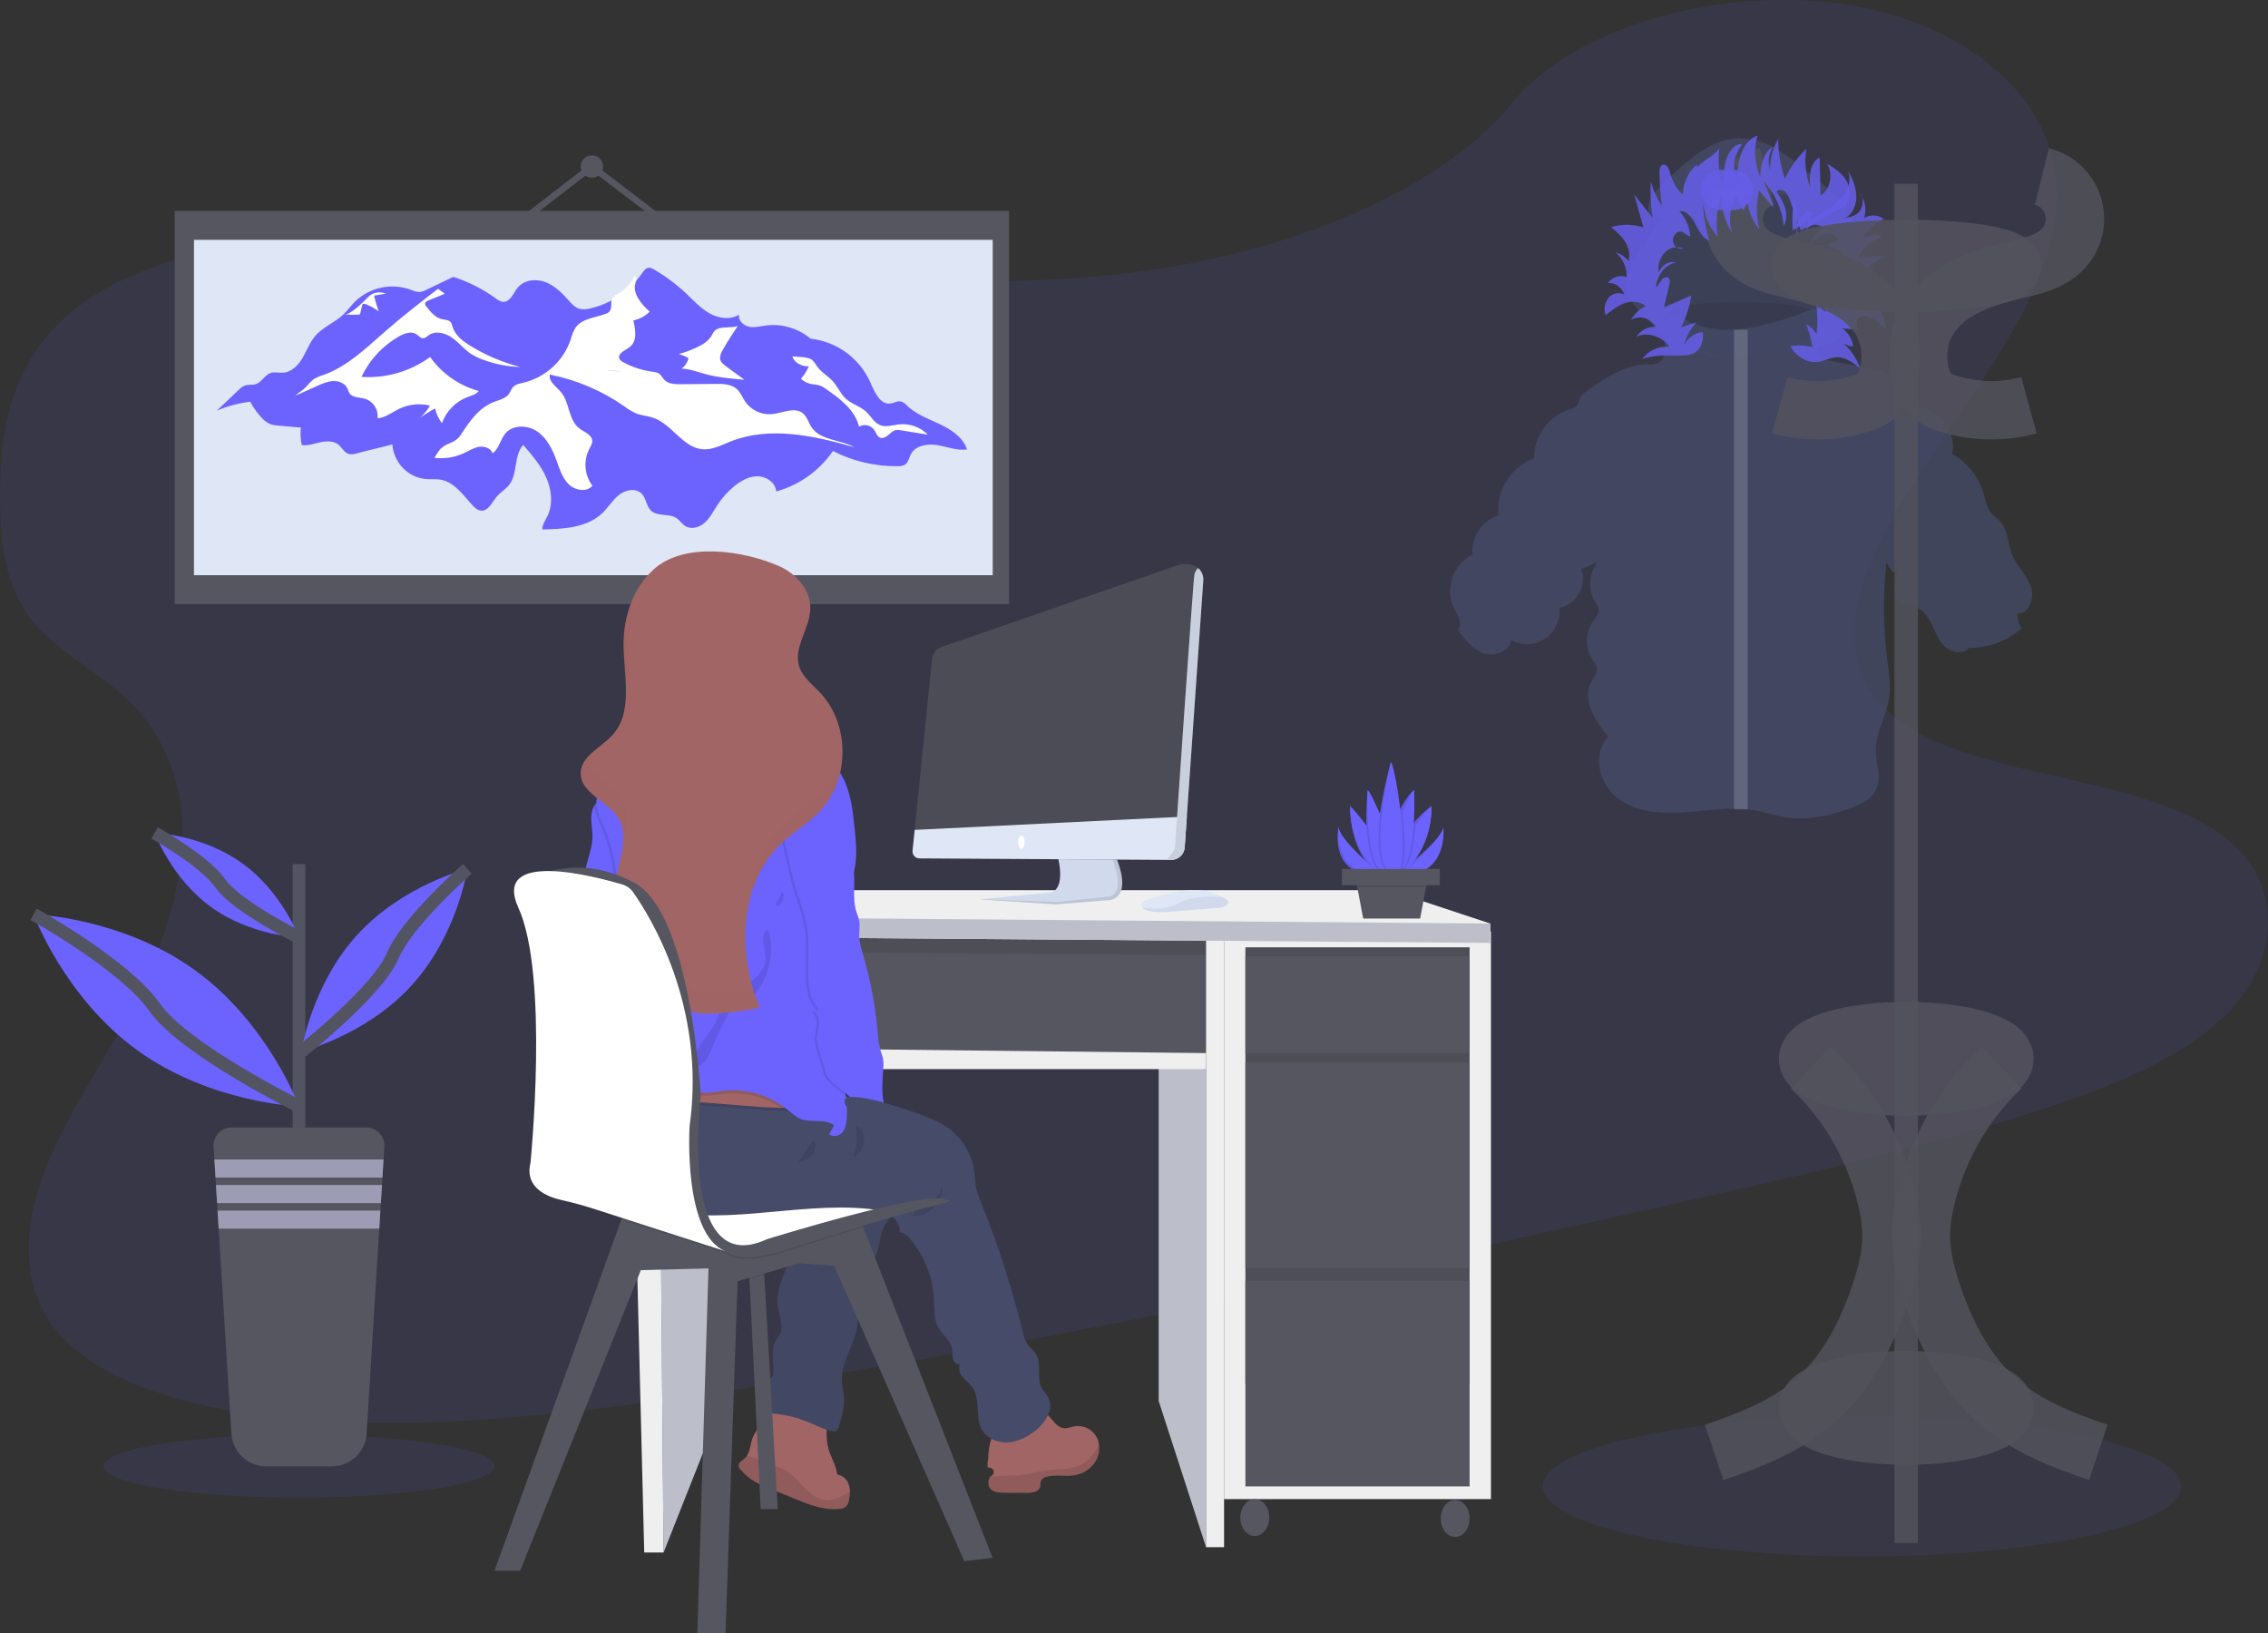 <svg width="350" height="252" viewBox="0 0 350 252" fill="none" xmlns="http://www.w3.org/2000/svg">
<rect x="0" y="0" width="350" height="252" fill="#333333" stroke="none"/>
<g clip-path="url(#clip0)">
<path opacity="0.1" d="M181.021 41.14C158.917 44.878 136.844 43.276 115.61 40.945C94.376 38.614 73.195 35.571 51.081 36.489C36.856 37.077 21.015 39.898 11.082 48.095C1.521 55.979 0.031 66.618 0.013 76.222C-0.012 83.446 0.614 90.921 5.73 96.676C9.286 100.668 14.758 103.528 18.881 107.213C33.223 120.012 28.863 140.166 19.45 157.301C15.034 165.34 9.633 173.245 6.625 181.474C3.618 189.702 3.218 198.519 8.601 205.228C13.922 211.845 24.239 215.607 35.01 217.55C56.858 221.498 81.198 219.047 104.748 215.725C156.867 208.371 208.449 196.867 259.921 185.391C278.965 181.142 298.093 176.874 316.44 170.751C326.63 167.342 337.005 163.099 343.586 156.495C351.949 148.127 352.159 136.682 344.1 129.843C330.578 118.376 299.973 120.92 289.514 107.811C283.759 100.593 286.265 90.791 290.845 82.132C300.666 63.562 319.649 45.215 317.19 26.701C315.492 13.995 302.543 3.48 285.187 0.74C266.994 -2.129 243.63 3.313 233.155 16.099C222.387 29.274 200.539 37.843 181.021 41.14Z" fill="#6C63FF"/>
<path d="M155.714 32.55H26.967V93.227H155.714V32.55Z" fill="#565661"/>
<path d="M153.199 37.013H29.934V88.764H153.199V37.013Z" fill="#DFE6F5"/>
<path d="M38.612 61.994C36.839 62.21 35.105 62.673 33.461 63.37L36.868 60.129C37.114 59.865 37.411 59.654 37.742 59.509C38.293 59.298 38.928 59.459 39.491 59.273C40.399 58.963 40.851 57.873 41.755 57.559C42.375 57.349 43.05 57.559 43.7 57.513C44.998 57.426 46.026 56.366 46.686 55.241C47.346 54.116 47.789 52.855 48.634 51.863C49.833 50.453 51.691 49.772 53.029 48.489C53.624 47.918 54.104 47.249 54.674 46.651C55.798 45.523 57.222 44.742 58.777 44.401C60.332 44.06 61.952 44.173 63.445 44.726C63.848 44.93 64.29 45.047 64.742 45.07C65.098 45.027 65.442 44.915 65.755 44.739L69.949 42.727C72.297 43.481 74.511 44.6 76.511 46.043C76.822 46.317 77.201 46.502 77.608 46.579C78.729 46.669 79.206 45.228 79.921 44.361C80.9 43.17 82.727 42.984 84.168 43.533C85.608 44.082 86.732 45.216 87.754 46.353C88.222 46.877 88.714 47.432 89.383 47.639C89.938 47.77 90.517 47.756 91.065 47.599C94.302 46.862 97.147 44.943 99.043 42.216C99.331 41.794 99.687 41.305 100.198 41.311C100.445 41.334 100.682 41.421 100.886 41.562C102.697 42.614 104.381 43.87 105.906 45.306C107.065 46.397 108.149 47.602 109.539 48.377C110.93 49.152 112.745 49.406 114.073 48.535C113.857 49.4 114.693 50.23 115.563 50.413C116.433 50.596 117.335 50.345 118.22 50.23C119.444 50.078 120.685 50.181 121.867 50.531C123.049 50.881 124.146 51.472 125.09 52.266C127.075 52.486 128.969 53.22 130.584 54.396C132.198 55.572 133.479 57.15 134.298 58.973C134.954 60.488 135.824 62.518 137.457 62.267C138.005 62.183 138.531 61.818 139.07 61.957C139.433 62.09 139.754 62.316 139.999 62.614C141.399 63.978 143.31 64.638 145.072 65.475C146.835 66.311 148.619 67.508 149.238 69.358C147.711 69.572 146.203 68.955 144.682 68.698C143.162 68.441 141.306 68.713 140.579 70.077C140.287 70.628 140.191 71.332 139.68 71.688C139.331 71.885 138.931 71.974 138.531 71.945C135.06 71.99 131.631 71.183 128.543 69.596C126.449 72.644 123.349 74.855 119.788 75.841C119.688 74.496 118.289 73.517 116.938 73.498C115.588 73.48 114.33 74.199 113.29 75.048C112.276 75.886 111.396 76.874 110.679 77.976C110.081 78.906 109.586 79.907 108.774 80.642C107.963 81.376 106.693 81.76 105.761 81.184C105.243 80.874 104.912 80.301 104.404 79.96C103.249 79.188 101.484 79.752 100.468 78.801C99.734 78.113 99.721 76.898 99.018 76.179C98.129 75.271 96.54 75.575 95.546 76.359C94.552 77.143 93.889 78.283 92.976 79.163C90.606 81.447 86.98 81.643 83.684 81.705C83.684 80.97 84.143 80.332 84.465 79.675C85.379 77.815 85.128 75.568 84.288 73.681C83.449 71.794 82.086 70.216 80.751 68.667C79.246 70.272 79.937 73.07 78.583 74.815C78.035 75.525 77.205 75.974 76.632 76.675C75.917 77.536 75.359 78.888 74.244 78.804C73.699 78.764 73.259 78.355 72.891 77.952C71.469 76.402 70.159 74.443 68.093 74.04C67.285 73.882 66.449 73.991 65.616 73.92C64.281 73.76 63.045 73.139 62.121 72.163C61.196 71.187 60.642 69.918 60.555 68.577C58.808 69.051 56.938 69.457 55.191 69.931C54.705 70.064 54.175 70.198 53.704 70.015C53.085 69.77 52.775 69.07 52.264 68.639C51.511 68.019 50.406 68.044 49.458 68.248C48.51 68.453 47.547 68.8 46.575 68.692C46.374 67.804 46.323 66.89 46.426 65.986L42.957 65.676C42.5 65.662 42.048 65.574 41.619 65.416C41.295 65.265 40.996 65.066 40.733 64.824C39.879 64.001 39.162 63.045 38.612 61.994Z" fill="#6C63FF"/>
<path d="M47.157 59.785C47.584 59.342 47.95 58.827 48.461 58.486C48.913 58.218 49.398 58.01 49.904 57.866C53.62 56.555 56.523 53.692 59.49 51.101C62.104 48.817 64.851 46.691 67.595 44.568L68.638 45.331L66.133 46.353C65.891 46.452 65.613 46.601 65.6 46.861C65.611 47.027 65.682 47.183 65.798 47.301C66.443 48.132 67.167 49.018 68.192 49.251C68.682 49.362 69.273 49.347 69.577 49.747C69.698 49.945 69.782 50.163 69.825 50.391C70.221 51.742 71.445 52.669 72.646 53.404C75.02 54.849 77.593 55.937 80.284 56.633C78.25 56.571 76.241 56.164 74.343 55.43C73.777 55.224 73.234 54.956 72.724 54.634C71.643 53.927 70.831 52.877 69.781 52.127C68.731 51.377 67.232 50.977 66.176 51.718C65.888 51.922 65.609 52.214 65.247 52.195C64.885 52.176 64.628 51.829 64.318 51.615C63.528 51.051 62.426 51.426 61.58 51.904C59.051 53.344 57.027 55.529 55.782 58.161C59.563 58.413 63.312 57.328 66.374 55.096C68.202 57.656 70.857 59.508 73.891 60.336C73.445 60.879 72.711 61.055 72.058 61.309C71.167 61.663 70.362 62.203 69.697 62.894C69.032 63.585 68.522 64.409 68.202 65.314C67.696 64.629 67.332 63.85 67.13 63.023C66.125 63.587 65.153 64.208 64.219 64.883C65.108 64.31 65.838 63.522 66.344 62.593C64.736 62.201 63.043 62.383 61.555 63.107C60.471 63.64 59.468 64.471 58.26 64.536C58.339 63.886 58.187 63.229 57.831 62.68C57.475 62.131 56.937 61.725 56.312 61.533C55.46 61.294 54.361 61.393 53.902 60.634C53.798 60.416 53.706 60.193 53.627 59.964C53.274 59.174 52.338 58.778 51.474 58.802C50.61 58.827 49.796 59.18 48.996 59.531C47.857 60.033 46.726 60.584 45.568 61.037C46.091 60.59 46.677 60.268 47.157 59.785Z" fill="white"/>
<path d="M67.068 70.653C68.606 70.833 70.165 70.585 71.572 69.937C72.34 69.581 73.074 69.104 73.907 68.961C74.74 68.819 75.746 69.15 76.022 69.953C77.022 69.234 77.205 67.805 78.007 66.869C79.187 65.49 81.476 65.577 82.963 66.621C84.449 67.666 85.279 69.41 85.899 71.103C86.366 72.392 86.785 73.771 87.757 74.728C88.73 75.686 90.517 75.996 91.424 74.967C90.82 74.16 90.455 73.201 90.368 72.197C90.282 71.193 90.478 70.185 90.935 69.287C91.145 68.887 91.415 68.484 91.399 68.047C91.365 67.074 90.16 66.689 89.386 66.094C87.711 64.811 87.93 62.134 86.574 60.516C85.855 59.658 84.638 58.901 84.846 57.801C88.971 58.621 92.882 60.286 96.333 62.692C96.891 63.123 97.496 63.49 98.135 63.786C98.99 64.13 99.935 64.17 100.805 64.467C103.701 65.453 105.377 69.079 108.424 69.33C109.942 69.454 111.363 68.673 112.782 68.112C118.812 65.729 125.616 67.232 131.851 69.014C129.683 67.821 126.62 67.997 125.245 65.939C124.774 65.236 124.566 64.331 123.913 63.792C122.631 62.732 120.757 63.752 119.1 63.91C118.31 63.975 117.518 63.832 116.8 63.495C116.083 63.159 115.467 62.64 115.012 61.991C114.566 61.337 114.284 60.556 113.699 60.029C112.841 59.261 111.574 59.23 110.422 59.242L105.017 59.292C104.11 59.292 103.088 59.258 102.481 58.582C102.282 58.289 102.063 58.011 101.824 57.749C101.468 57.439 100.972 57.398 100.511 57.333C99.004 57.123 97.547 56.641 96.212 55.911C95.949 55.8 95.731 55.603 95.593 55.353C95.246 54.532 96.503 54.076 97.206 53.528C98.352 52.629 98.098 50.859 97.733 49.452C98.683 49.248 99.558 48.782 100.257 48.107C98.956 46.908 97.528 45.272 98.089 43.595C98.213 43.226 98.281 42.628 97.894 42.637C97.373 43.769 96.505 44.705 95.416 45.309C95.069 45.451 94.762 45.678 94.524 45.969C94.131 46.589 94.54 47.534 94.05 48.086C93.874 48.261 93.655 48.389 93.415 48.458C91.783 49.043 89.773 49.164 88.791 50.596C88.46 51.179 88.211 51.804 88.051 52.455C87.487 54.078 86.525 55.533 85.252 56.687C83.98 57.841 82.439 58.656 80.77 59.059C80.206 59.19 79.59 59.292 79.194 59.713C78.884 60.023 78.778 60.467 78.521 60.814C78.007 61.511 77.075 61.7 76.267 62.01C73.953 62.893 72.532 64.914 71.24 66.913C70.695 67.756 70.296 68.01 69.4 68.403C68.855 68.61 68.353 68.919 67.923 69.314C67.839 69.407 66.997 70.644 67.068 70.653Z" fill="white"/>
<path d="M107.96 53.388C106.936 53.922 105.856 54.338 104.739 54.628C105.27 54.78 105.78 55 106.256 55.282C106.096 55.924 105.72 56.492 105.191 56.89C106.43 56.93 107.603 57.386 108.796 57.711C110.775 58.248 112.822 58.424 114.872 58.601L112.085 56.565C111.676 56.255 111.236 55.926 111.134 55.431C111.093 54.972 111.212 54.514 111.469 54.132C112.175 52.796 113.033 51.575 113.844 50.311C112.847 50.655 111.537 50.37 110.639 50.788C110.078 51.048 109.979 51.6 109.644 52.062C109.193 52.629 108.616 53.083 107.96 53.388Z" fill="white"/>
<path d="M124.827 56.506C124.535 57.223 124.115 57.88 123.588 58.446C124.084 58.9 124.704 59.196 125.369 59.298C125.709 59.326 126.047 59.375 126.381 59.444C126.769 59.576 127.132 59.772 127.456 60.023C129.624 61.526 131.956 63.259 132.56 65.828C132.952 65.608 133.411 65.542 133.849 65.641C134.287 65.74 134.673 65.997 134.933 66.364C135.199 66.77 135.335 67.322 135.778 67.52C136.221 67.718 136.707 67.458 137.057 67.157C137.407 66.857 137.754 66.488 138.209 66.383C138.493 66.336 138.784 66.346 139.064 66.411L143.186 67.077C142.615 66.5 141.922 66.057 141.158 65.782C140.394 65.507 139.578 65.406 138.77 65.487C137.773 65.596 136.732 65.974 135.806 65.596C134.88 65.217 134.403 64.219 133.672 63.544C132.743 62.682 131.402 62.354 130.476 61.483C129.705 60.752 129.296 59.717 128.596 58.917C127.837 58.046 126.756 57.482 126.09 56.54C125.821 56.159 125.607 55.709 125.211 55.468C124.514 55.046 123.083 55.083 122.29 55.009C122.479 55.942 123.935 56.676 124.827 56.506Z" fill="white"/>
<path d="M53.206 48.523C53.905 48.571 54.607 48.583 55.309 48.56C55.377 48.562 55.444 48.546 55.504 48.513C55.565 48.455 55.603 48.377 55.612 48.293L55.863 47.184C55.873 47.085 55.917 46.994 55.987 46.923C56.051 46.888 56.124 46.869 56.197 46.869C56.271 46.869 56.343 46.888 56.408 46.923C57.132 47.195 57.812 47.573 58.424 48.045C58.16 47.246 57.925 46.437 57.718 45.619L59.617 45.284C58.176 44.94 57.449 45.114 56.52 46.133C55.974 46.719 54.042 48.575 53.206 48.523Z" fill="white"/>
<path d="M91.341 27.424C92.293 27.424 93.066 26.651 93.066 25.698C93.066 24.744 92.293 23.971 91.341 23.971C90.388 23.971 89.615 24.744 89.615 25.698C89.615 26.651 90.388 27.424 91.341 27.424Z" fill="#565661"/>
<path d="M80.284 34.22L91.34 25.698L102.512 34.22" stroke="#565661" stroke-miterlimit="10"/>
<path d="M93.109 57.082L93.245 57.169L93.53 57.138L93.109 57.082Z" fill="url(#paint0_linear)"/>
<path d="M93.546 57.138L95.933 57.448C95.17 57.171 94.355 57.065 93.546 57.138Z" fill="url(#paint1_linear)"/>
<path d="M187.509 142.943H99.728V163.282H187.509V142.943Z" fill="#565661"/>
<path opacity="0.1" d="M187.509 142.943H99.728V163.282H187.509V142.943Z" fill="black"/>
<path d="M110.23 163.952L110.846 218.251L102.403 239.579L101.75 163.952H110.23Z" fill="#BCBEC9"/>
<path d="M100.654 146.848L186.119 147.362V162.51H100.654V146.848Z" fill="#565661"/>
<path d="M178.806 163.952L186.119 164.984V238.754L178.806 216.19V163.952Z" fill="#BCBEC9"/>
<path d="M230.085 143.758H188.897V231.338H230.085V143.758Z" fill="#EFEFF0"/>
<path d="M226.79 146.191H192.192V213.512H226.79V146.191Z" fill="#565661"/>
<path opacity="0.1" d="M226.79 146.191H192.192V213.512H226.79V146.191Z" fill="black"/>
<path d="M226.79 147.57H192.192V162.51H226.79V147.57Z" fill="#565661"/>
<path d="M226.79 163.952H192.192V195.686H226.79V163.952Z" fill="#565661"/>
<path d="M226.79 197.645H192.192V229.38H226.79V197.645Z" fill="#565661"/>
<path d="M193.635 237.041C194.867 237.041 195.865 235.764 195.865 234.189C195.865 232.615 194.867 231.338 193.635 231.338C192.404 231.338 191.405 232.615 191.405 234.189C191.405 235.764 192.404 237.041 193.635 237.041Z" fill="#565661"/>
<path d="M224.56 237.177C225.792 237.177 226.79 235.901 226.79 234.326C226.79 232.751 225.792 231.475 224.56 231.475C223.329 231.475 222.33 232.751 222.33 234.326C222.33 235.901 223.329 237.177 224.56 237.177Z" fill="#565661"/>
<path d="M99.418 239.579H102.403L101.583 144.517H97.048L99.418 239.579Z" fill="#EFEFF0"/>
<path d="M186.119 143.758V238.754H188.897V144.517L186.119 143.758Z" fill="#EFEFF0"/>
<path d="M101.728 161.581V164.984H186.119V162.51L101.728 161.581Z" fill="#EFEFF0"/>
<path d="M107.449 137.371H214.436L229.983 142.521V145.509L96.534 144.48V141.44L107.449 137.371Z" fill="#EFEFF0"/>
<path d="M96.534 141.44L229.983 142.521V145.509L96.534 144.48V141.44Z" fill="#BCBEC9"/>
<path d="M131.851 169.121L131.231 169.028C131.231 169 131.231 168.975 131.231 168.95C131.213 168.805 131.191 168.662 131.169 168.517C131.423 168.718 131.665 168.919 131.888 169.121H131.851Z" fill="url(#paint2_linear)"/>
<path d="M118.391 216.974C118.793 216.881 119.202 216.804 119.611 216.748C122.419 216.348 125.282 216.77 127.856 217.963C127.595 219.878 127.338 221.858 127.89 223.708C128.274 225.01 129.045 226.188 129.209 227.545C129.623 227.616 130.008 227.801 130.323 228.079C130.637 228.357 130.868 228.717 130.99 229.119C131.109 229.475 131.168 229.848 131.166 230.223C131.163 230.687 131.105 231.148 130.993 231.599C130.955 231.958 130.779 232.289 130.501 232.521C130.224 232.752 129.867 232.866 129.506 232.838C127.109 233.111 124.758 232.166 122.528 231.239L118.193 229.435C117.685 229.225 117.174 229.011 116.687 228.751C115.765 228.252 114.946 227.582 114.275 226.776C114.136 226.635 114.039 226.458 113.993 226.265C113.912 225.72 114.55 225.394 114.956 225.025C115.075 224.913 115.179 224.786 115.266 224.647C115.746 223.922 115.792 222.921 116.08 222.066C116.762 220.036 118.868 218.728 119.611 216.748C119.651 216.639 119.688 216.531 119.719 216.419" fill="#A26565"/>
<path opacity="0.1" d="M131.166 230.223C131.163 230.687 131.105 231.148 130.993 231.599C130.955 231.958 130.779 232.289 130.501 232.521C130.224 232.752 129.867 232.866 129.506 232.838C127.109 233.111 124.758 232.166 122.528 231.239L118.193 229.435C117.685 229.225 117.174 229.011 116.687 228.751C115.765 228.252 114.946 227.582 114.275 226.776C114.136 226.635 114.039 226.458 113.993 226.265C113.912 225.72 114.55 225.394 114.956 225.025C115.075 224.913 115.179 224.786 115.266 224.647C116.461 224.905 117.945 225.658 118.858 225.949C119.774 226.198 120.652 226.566 121.472 227.043C122.612 227.774 123.433 228.902 124.399 229.832C125.365 230.762 126.614 231.608 127.961 231.493C128.673 231.386 129.36 231.148 129.986 230.793L131.166 230.223Z" fill="black"/>
<path d="M126.09 186.181C126.171 186.463 126.163 186.762 126.069 187.039C125.975 187.316 125.799 187.557 125.564 187.731C125.158 187.982 124.635 187.948 124.232 188.221C123.733 188.571 123.662 189.265 123.575 189.866C123.266 191.933 122.24 193.808 121.364 195.708C120.487 197.608 119.747 199.681 120.069 201.745C120.289 203.146 120.977 204.64 120.333 205.901C120.175 206.211 119.939 206.487 119.76 206.787C118.877 208.262 119.379 210.131 119.345 211.848C119.358 212.039 119.316 212.229 119.224 212.397C119.088 212.555 118.922 212.684 118.735 212.775C118.42 213.006 118.162 213.305 117.979 213.65C117.796 213.995 117.693 214.377 117.678 214.767C117.652 215.548 117.746 216.328 117.957 217.079C117.991 217.383 118.125 217.666 118.338 217.885C118.585 218.048 118.876 218.131 119.171 218.121C121.117 218.278 123.026 218.743 124.827 219.497C126 219.986 127.14 220.6 128.388 220.835C128.509 220.873 128.636 220.885 128.762 220.872C128.887 220.859 129.009 220.82 129.119 220.758C129.276 220.616 129.384 220.429 129.429 220.222C129.909 218.641 130.395 217.011 130.231 215.369C130.16 214.662 129.971 213.971 129.921 213.264C129.705 210.475 131.591 207.959 132.188 205.207C132.458 203.967 132.458 202.684 132.65 201.432C133.17 198.001 135.059 194.924 135.787 191.53C135.889 190.898 136.046 190.276 136.258 189.671C136.8 188.357 138.054 187.291 138.082 185.868C138.099 185.555 138.017 185.245 137.847 184.982C137.555 184.661 137.167 184.444 136.741 184.362C135.05 183.9 133.329 183.556 131.591 183.333C130.798 183.177 129.988 183.121 129.181 183.166C128.133 183.289 127.126 183.645 126.233 184.207C125.062 184.939 125.83 185.115 126.09 186.181Z" fill="#454B69"/>
<path opacity="0.05" d="M126.09 186.181C126.171 186.463 126.163 186.762 126.069 187.039C125.975 187.316 125.799 187.557 125.564 187.731C125.158 187.982 124.635 187.948 124.232 188.221C123.733 188.571 123.662 189.265 123.575 189.866C123.266 191.933 122.24 193.808 121.364 195.708C120.487 197.608 119.747 199.681 120.069 201.745C120.289 203.146 120.977 204.64 120.333 205.901C120.175 206.211 119.939 206.487 119.76 206.787C118.877 208.262 119.379 210.131 119.345 211.848C119.358 212.039 119.316 212.229 119.224 212.397C119.088 212.555 118.922 212.684 118.735 212.775C118.42 213.006 118.162 213.305 117.979 213.65C117.796 213.995 117.693 214.377 117.678 214.767C117.652 215.548 117.746 216.328 117.957 217.079C117.991 217.383 118.125 217.666 118.338 217.885C118.585 218.048 118.876 218.131 119.171 218.121C121.117 218.278 123.026 218.743 124.827 219.497C126 219.986 127.14 220.6 128.388 220.835C128.509 220.873 128.636 220.885 128.762 220.872C128.887 220.859 129.009 220.82 129.119 220.758C129.276 220.616 129.384 220.429 129.429 220.222C129.909 218.641 130.395 217.011 130.231 215.369C130.16 214.662 129.971 213.971 129.921 213.264C129.705 210.475 131.591 207.959 132.188 205.207C132.458 203.967 132.458 202.684 132.65 201.432C133.17 198.001 135.059 194.924 135.787 191.53C135.889 190.898 136.046 190.276 136.258 189.671C136.8 188.357 138.054 187.291 138.082 185.868C138.099 185.555 138.017 185.245 137.847 184.982C137.555 184.661 137.167 184.444 136.741 184.362C135.05 183.9 133.329 183.556 131.591 183.333C130.798 183.177 129.988 183.121 129.181 183.166C128.133 183.289 127.126 183.645 126.233 184.207C125.062 184.939 125.83 185.115 126.09 186.181Z" fill="black"/>
<path d="M120.029 232.888H117.387L115.659 197.36L115.538 195.339L117.784 194.549L117.935 196.697L120.029 232.888Z" fill="#565661"/>
<path opacity="0.1" d="M117.935 196.697L115.659 197.36L115.538 195.339L117.784 194.549L117.935 196.697Z" fill="black"/>
<path d="M153.178 240.403L148.82 240.93L128.744 195.339L123.331 194.943L113.822 197.719L111.973 252H107.616L109.332 195.736L98.897 196.002L80.278 242.383H76.316L95.899 188.177L96.655 186.088L125.839 185.087L133.114 189.169L133.207 189.404L153.178 240.403Z" fill="#565661"/>
<path opacity="0.1" d="M133.207 189.404C126.936 191.295 120.426 193.359 120.426 193.359C120.426 193.359 114.488 195.432 111.974 193.359C111.656 193.111 111.302 192.916 110.924 192.779C111.25 193.013 111.602 193.207 111.974 193.359L95.899 188.174L96.652 186.088L125.839 185.087L133.114 189.169L133.207 189.404Z" fill="black"/>
<path d="M103.521 180.408L115.405 177.755C115.405 177.755 143.8 183.042 145.912 185.156C145.912 185.156 123.197 189.779 120.689 191.354C118.18 192.928 103.255 194.679 103.521 180.408Z" fill="white"/>
<path d="M98.411 150.691C97.482 153.638 94.945 156.294 91.858 156.421C91.633 156.447 91.406 156.406 91.204 156.303C90.817 156.061 90.808 155.494 90.966 155.063C91.124 154.633 91.399 154.245 91.443 153.793C91.452 153.7 91.446 153.607 91.424 153.517C91.344 153.148 91.043 152.82 90.69 152.897C90.93 152.705 91.091 152.429 91.139 152.125C91.188 151.821 91.122 151.509 90.953 151.251C90.813 151.093 90.687 150.923 90.575 150.743C90.318 150.216 90.718 149.624 90.885 149.06C91.229 147.821 90.356 146.581 90.284 145.289C90.222 144.133 90.808 143.045 90.953 141.898C91.186 140.039 90.263 138.257 90.154 136.401C90.08 135.105 90.399 133.822 90.755 132.573C91.065 131.458 91.415 130.329 91.436 129.164C91.436 128.318 91.291 127.481 91.251 126.638C91.186 125.868 91.326 125.094 91.656 124.395C91.871 123.984 92.236 123.671 92.675 123.524C93.691 123.183 94.357 123.713 94.506 124.677C94.754 126.316 94.611 127.99 94.936 129.635C95.237 131.174 95.692 132.679 96.296 134.126C96.844 135.434 97.51 136.698 97.931 138.052C98.248 139.169 98.475 140.309 98.609 141.461C99.024 144.557 99.35 147.743 98.411 150.691Z" fill="#6C63FF"/>
<path d="M168.951 225.701C168.56 226.254 168.055 226.717 167.472 227.061C166.889 227.405 166.239 227.622 165.566 227.697C164.222 227.864 162.825 227.526 161.521 227.895C161.319 227.928 161.129 228.011 160.967 228.136C160.805 228.261 160.676 228.424 160.592 228.611C160.56 228.863 160.54 229.116 160.533 229.37C160.382 230.198 159.294 230.384 158.449 230.378L154.962 230.356C154.237 230.356 153.435 230.316 152.914 229.814C152.667 229.539 152.527 229.185 152.522 228.815C152.516 228.446 152.645 228.087 152.883 227.805C153.056 227.746 153.198 227.621 153.278 227.457C153.358 227.293 153.37 227.104 153.311 226.931C153.252 226.759 153.126 226.617 152.963 226.537C152.799 226.456 152.61 226.445 152.437 226.504C152.374 226.048 152.396 225.585 152.502 225.137C152.502 223.842 152.812 221.672 153.723 220.659C154.841 219.397 156.78 217.767 158.468 217.43C159.038 217.321 159.626 217.349 160.185 217.509C160.743 217.669 161.256 217.958 161.682 218.353C162.481 219.097 163.064 220.262 164.16 220.392C164.758 220.467 165.334 220.185 165.925 220.082C166.598 219.996 167.28 220.119 167.88 220.436C168.479 220.753 168.966 221.247 169.273 221.852C169.423 222.158 169.528 222.485 169.583 222.822C169.744 223.827 169.518 224.856 168.951 225.701Z" fill="#A26565"/>
<path opacity="0.1" d="M168.951 225.701C168.559 226.254 168.055 226.717 167.472 227.061C166.889 227.405 166.239 227.622 165.566 227.697C164.222 227.864 162.825 227.526 161.521 227.895C161.319 227.928 161.129 228.011 160.967 228.136C160.805 228.261 160.676 228.424 160.592 228.611C160.56 228.863 160.54 229.116 160.533 229.37C160.382 230.198 159.294 230.384 158.449 230.378L154.962 230.356C154.237 230.356 153.435 230.316 152.914 229.814C152.667 229.539 152.527 229.185 152.522 228.815C152.516 228.446 152.645 228.087 152.883 227.805C154.897 227.722 156.876 227.805 158.883 227.39C159.697 227.226 160.499 227.009 161.323 226.894C163.107 226.64 165.006 226.857 166.644 226.101C168.01 225.481 168.988 224.22 169.568 222.813C169.735 223.819 169.515 224.851 168.951 225.701Z" fill="black"/>
<path d="M159.75 220.801C158.511 221.762 157.058 222.512 155.497 222.593C153.936 222.673 152.28 221.973 151.515 220.615C150.396 218.623 151.388 215.852 150.019 214.024C149.591 213.45 148.975 213.044 148.523 212.49C148.071 211.935 147.81 211.101 148.213 210.512C147.727 210.698 147.213 210.227 147.07 209.725C146.928 209.223 147.017 208.684 146.931 208.176C146.705 206.828 145.382 205.963 144.747 204.767C144.112 203.57 144.199 202.018 144.128 200.601C143.97 197.151 142.686 193.847 140.473 191.196C140.052 190.694 139.513 190.182 138.857 190.207C138.971 189.073 138.215 187.988 137.237 187.418C136.258 186.848 135.094 186.656 133.96 186.544C122.522 185.416 110.605 189.671 99.684 186.091C96.646 185.097 93.716 183.432 91.858 180.823C91.134 179.83 90.616 178.702 90.335 177.505C90.053 176.309 90.014 175.068 90.219 173.856V173.813C90.65 171.613 91.811 171.07 93.734 170.066C95.955 168.891 98.276 167.918 100.669 167.156C105.315 165.703 110.317 165.179 115.111 166.245C117.35 166.747 119.509 167.577 121.751 168.064C122.634 168.256 123.523 168.393 124.418 168.507C125.808 168.681 127.205 168.795 128.605 168.957C133.081 169.472 137.49 170.464 141.755 171.916C143.344 172.455 144.933 173.072 146.299 174.048C147.382 174.834 148.297 175.828 148.992 176.972C149.686 178.116 150.146 179.388 150.344 180.711C150.474 181.623 150.477 182.571 150.675 183.454C150.863 184.196 151.112 184.922 151.419 185.624C154.065 192.171 156.227 198.904 157.888 205.768C157.983 206.278 158.157 206.769 158.406 207.224C158.802 207.866 159.483 208.297 159.883 208.938C160.812 210.45 159.917 212.561 160.741 214.135C161.026 214.681 161.5 215.111 161.785 215.657C162.708 217.423 161.336 219.571 159.75 220.801Z" fill="#454B69"/>
<path opacity="0.1" d="M143.923 185.193C144.364 184.844 144.744 184.425 145.048 183.953C145.353 183.479 145.474 182.909 145.388 182.351C145.509 183.056 145.463 183.781 145.254 184.465C145.045 185.15 144.678 185.776 144.184 186.293C143.406 187.089 141.947 187.87 140.811 187.598C140.972 186.687 143.202 185.813 143.923 185.193Z" fill="black"/>
<path opacity="0.1" d="M124.573 169.747C124.479 170.079 124.304 170.383 124.064 170.63C123.824 170.878 123.526 171.062 123.197 171.166C122.537 171.368 121.846 171.449 121.156 171.405H120.537C112.41 171.225 104.197 169.421 96.259 171.141C95.302 171.339 94.363 171.616 93.453 171.969C92.292 172.427 91.206 173.053 90.229 173.828V173.785C90.659 171.585 91.82 171.042 93.744 170.038C95.962 168.874 98.28 167.909 100.669 167.156C105.315 165.703 110.317 165.179 115.111 166.245C117.35 166.747 119.509 167.577 121.751 168.064C122.634 168.256 123.523 168.393 124.418 168.507C124.591 168.896 124.645 169.327 124.573 169.747Z" fill="black"/>
<path d="M124.573 169.304C124.48 169.637 124.305 169.941 124.065 170.189C123.825 170.438 123.527 170.622 123.197 170.726C122.537 170.929 121.845 171.008 121.156 170.962H120.537C112.41 170.782 104.197 168.978 96.259 170.698C95.302 170.896 94.364 171.172 93.453 171.523C92.238 172.007 91.104 172.676 90.092 173.506C89.855 172.853 89.618 172.199 89.383 171.544C89.098 170.763 90.002 170.59 90.176 169.889C90.29 169.415 90.095 168.876 89.996 168.371C89.971 168.247 89.954 168.122 89.947 167.996C89.891 166.877 90.29 166.232 91.207 165.628C93.927 163.831 97.244 162.597 100.347 161.671C101.997 161.149 103.701 160.818 105.426 160.685C107.867 160.543 110.304 160.995 112.68 161.568C115.6 162.29 118.49 163.245 121.079 164.773C122.352 165.523 123.588 166.456 124.266 167.773C124.539 168.233 124.647 168.773 124.573 169.304Z" fill="#A26565"/>
<path opacity="0.1" d="M98.411 150.691C97.482 153.638 94.945 156.294 91.858 156.421C91.633 156.447 91.406 156.406 91.204 156.303C90.817 156.061 90.808 155.494 90.966 155.063C91.124 154.633 91.399 154.245 91.443 153.793C91.452 153.7 91.446 153.607 91.424 153.517C93.062 151.205 94.651 148.868 95.28 146.132C95.407 145.661 95.446 145.17 95.395 144.684C95.311 144.127 95.029 143.621 94.874 143.082C94.602 142.128 94.729 141.117 94.806 140.129C95.131 135.77 94.405 131.398 92.688 127.379C92.27 126.412 91.793 125.433 91.647 124.401C91.862 123.99 92.227 123.678 92.666 123.53C93.682 123.189 94.348 123.719 94.496 124.683C94.744 126.322 94.602 127.996 94.927 129.641C95.228 131.18 95.683 132.685 96.287 134.132C96.835 135.44 97.501 136.704 97.922 138.059C98.239 139.175 98.466 140.315 98.6 141.468C99.024 144.557 99.35 147.743 98.411 150.691Z" fill="black"/>
<path opacity="0.1" d="M124.573 169.304C124.48 169.637 124.305 169.941 124.065 170.189C123.825 170.438 123.527 170.622 123.197 170.726C122.537 170.929 121.845 171.008 121.156 170.962H120.537C117.892 169.204 114.711 168.435 111.555 168.792C110.546 168.913 109.536 169.149 108.526 169.056C106.485 168.87 104.832 167.401 103.014 166.462C100.945 165.44 98.618 165.059 96.332 165.37C94.045 165.68 91.904 166.667 90.182 168.203L90.006 168.358C89.98 168.235 89.964 168.109 89.956 167.983C89.9 166.865 90.3 166.22 91.217 165.616C93.936 163.818 97.253 162.585 100.356 161.658C102.006 161.136 103.71 160.806 105.435 160.673C107.876 160.53 110.313 160.983 112.689 161.556C115.61 162.278 118.499 163.233 121.088 164.76C122.361 165.51 123.597 166.443 124.275 167.76C124.548 168.226 124.653 168.77 124.573 169.304Z" fill="black"/>
<path d="M131.519 135.356L131.476 135.468C130.782 137.268 129.506 138.79 128.689 140.544C127.657 142.766 127.403 145.258 127.174 147.7C126.976 149.792 126.781 151.896 126.939 153.994C127.335 159.163 129.859 164.066 130.535 169.136C130.701 170.307 130.743 171.493 130.662 172.672C130.606 173.419 130.47 174.222 129.974 174.774C129.478 175.325 128.515 175.542 127.983 175.012C128.221 174.557 128.463 174.104 128.704 173.649C127.289 172.548 125.158 173.339 123.504 172.651C122.776 172.341 122.194 171.783 121.584 171.284C120.191 170.151 118.587 169.308 116.864 168.805C115.141 168.301 113.335 168.147 111.552 168.352C110.543 168.476 109.533 168.712 108.523 168.619C106.482 168.43 104.828 166.964 103.01 166.025C100.942 165.003 98.615 164.623 96.329 164.933C94.043 165.242 91.902 166.228 90.179 167.763C89.745 168.166 89.163 168.637 88.63 168.383C88.425 168.257 88.258 168.076 88.15 167.86C86.122 164.392 87.615 159.92 89.783 156.542C91.951 153.164 94.822 150.049 95.714 146.144C95.842 145.673 95.881 145.182 95.828 144.697C95.745 144.139 95.463 143.634 95.308 143.095C95.035 142.14 95.162 141.13 95.24 140.141C95.565 135.783 94.838 131.41 93.121 127.392C92.626 126.236 92.037 125.064 92.037 123.809C92.037 121.832 93.453 120.192 94.623 118.602C95.971 116.774 97.101 114.75 98.808 113.247C100.424 111.819 102.766 110.945 104.766 111.67C108.167 110.847 111.666 110.509 115.16 110.666C116.368 110.721 117.616 110.849 118.676 111.434C119.809 112.054 120.624 113.157 121.739 113.817C122.553 114.304 123.492 114.533 124.377 114.874C126.825 115.832 128.844 117.643 130.064 119.972C131.303 122.374 131.612 125.135 131.885 127.825C132.151 130.339 132.399 132.973 131.519 135.356Z" fill="#6C63FF"/>
<path opacity="0.1" d="M126.939 153.994C127.335 159.163 129.859 164.066 130.535 169.136C129.184 167.983 127.31 166.843 127.053 165.514C126.775 164.076 125.883 162.191 125.734 160.738C125.585 159.284 126.604 157.509 125.536 156.511C125.016 156.024 126.4 156.16 125.892 155.661C124.749 154.549 124.467 152.835 124.396 151.245C124.275 148.431 124.631 145.586 124.114 142.819C123.805 141.111 123.157 139.484 122.64 137.826C122.039 135.895 121.606 133.918 121.172 131.938C120.745 130.177 120.435 128.39 120.243 126.589C120.11 125.039 120.172 123.397 120.862 121.984C121.553 120.57 122.95 119.424 124.517 119.445C129.757 119.514 128.853 126.623 130.005 129.908C130.466 131.216 131.089 132.48 131.34 133.844C131.431 134.378 131.481 134.919 131.488 135.462C130.795 137.262 129.519 138.784 128.701 140.538C127.67 142.76 127.416 145.252 127.187 147.694C126.976 149.792 126.781 151.896 126.939 153.994Z" fill="black"/>
<path d="M130.346 129.827C130.807 131.135 131.43 132.4 131.681 133.763C132.099 136.047 131.451 138.474 132.154 140.687C132.337 141.159 132.49 141.642 132.613 142.134C132.734 142.837 132.594 143.556 132.594 144.272C132.594 145.425 132.957 146.541 133.279 147.647C134.368 151.406 135.089 155.262 135.431 159.16C135.482 160.208 135.647 161.247 135.924 162.259C136.054 162.602 136.165 162.952 136.258 163.307C136.341 163.781 136.361 164.263 136.317 164.742C136.233 166.26 136.063 167.785 136.233 169.298C136.404 170.81 136.955 172.344 138.092 173.357C137.076 173.577 136.001 173.797 135.01 173.472C133.616 173.016 132.78 171.613 132.071 170.336C131.173 168.706 127.76 167.237 127.406 165.405C127.131 163.97 126.239 162.086 126.09 160.629C125.942 159.173 126.957 157.403 125.889 156.405C125.372 155.919 126.756 156.052 126.245 155.556C125.105 154.444 124.823 152.73 124.752 151.137C124.631 148.326 124.985 145.481 124.47 142.713C124.161 141.006 123.513 139.379 122.996 137.718C122.395 135.79 121.962 133.813 121.528 131.829C121.1 130.069 120.79 128.282 120.599 126.48C120.466 124.931 120.525 123.285 121.218 121.872C121.912 120.459 123.309 119.315 124.873 119.334C130.092 119.43 129.194 126.542 130.346 129.827Z" fill="#6C63FF"/>
<path opacity="0.1" d="M115.411 131.039C115.901 131.612 116.529 132.242 117.27 132.13C117.213 132.219 117.125 132.283 117.022 132.307C116.92 132.331 116.812 132.315 116.721 132.26C116.544 132.142 116.401 131.978 116.309 131.786L115.25 129.998C115.111 129.765 114.151 128.411 113.915 129.192C113.822 129.524 115.173 130.76 115.411 131.039Z" fill="black"/>
<path opacity="0.1" d="M114.841 135.499C114.811 134.914 114.565 134.362 114.151 133.949C113.778 133.611 113.344 133.349 112.872 133.177C111.71 132.7 110.335 132.316 109.075 132.378C109.533 133.047 111.004 133.447 111.741 133.825C112.786 134.364 113.819 134.922 114.841 135.499Z" fill="black"/>
<path opacity="0.1" d="M118.14 148.193C117.926 149.779 116.628 150.982 115.315 151.912C114.002 152.841 112.528 153.641 111.67 154.986C111.075 155.916 110.809 156.994 110.304 157.964C109.747 159.033 108.914 159.932 108.248 160.936C107.582 161.94 107.061 163.14 107.266 164.33C107.269 164.384 107.283 164.438 107.307 164.487C107.332 164.536 107.366 164.58 107.408 164.615C107.472 164.642 107.542 164.652 107.611 164.644C107.68 164.637 107.745 164.612 107.802 164.571C109.152 163.865 109.685 162.25 110.251 160.852C110.846 159.442 111.516 158.064 112.258 156.724C112.593 156.105 112.961 155.429 113.584 155.085C114.01 154.907 114.447 154.755 114.891 154.629C115.521 154.34 116.074 153.906 116.505 153.362C118.195 151.344 119.078 148.77 118.982 146.138C118.964 145.583 118.933 142.912 118.1 143.736C117.266 144.561 118.282 147.114 118.14 148.193Z" fill="black"/>
<path d="M120.181 87.336C122.844 88.498 125.136 91.055 125.053 93.952C124.981 96.996 122.436 99.862 123.312 102.778C123.82 104.471 125.35 105.605 126.561 106.891C131.173 111.775 131.163 120.301 126.536 125.176C124.765 127.035 122.488 128.358 120.614 130.134C114.008 136.363 113.726 147.139 117.263 155.503C114.553 156.09 111.791 156.401 109.019 156.433C107.721 156.449 106.132 156.213 105.662 155.001C105.228 153.883 105.971 152.37 105.116 151.543C104.714 151.155 104.11 151.103 103.568 151.013C100.081 150.449 97.219 147.663 95.912 144.381C94.605 141.099 94.673 137.405 95.422 133.952C95.955 131.458 96.788 128.712 95.552 126.48C94.004 123.673 89.55 122.489 89.618 119.278C89.674 116.647 92.774 115.367 94.534 113.411C97.779 109.81 96.234 104.223 96.228 99.37C96.228 95.099 97.721 90.692 100.898 87.847C105.624 83.58 114.727 84.965 120.181 87.336Z" fill="#A26565"/>
<g opacity="0.1">
<path opacity="0.1" d="M96.06 123.298C94.701 120.843 91.13 119.628 90.3 117.214C89.885 117.777 89.651 118.454 89.631 119.154C89.563 122.365 94.01 123.549 95.565 126.36C96.076 127.355 96.29 128.475 96.184 129.589C96.674 127.432 97.104 125.182 96.06 123.298Z" fill="black"/>
<path opacity="0.1" d="M123.668 98.805C124.226 97.178 125.034 95.536 125.074 93.847C125.08 93.664 125.075 93.481 125.059 93.298C124.436 95.155 123.482 96.974 123.668 98.805Z" fill="black"/>
<path opacity="0.1" d="M96.593 107.474C97.659 104.105 96.739 99.927 96.736 96.19C96.736 95.737 96.754 95.282 96.788 94.829C96.421 96.274 96.236 97.758 96.237 99.249C96.243 101.917 96.711 104.811 96.593 107.474Z" fill="black"/>
<path opacity="0.1" d="M127.053 122.005C125.282 123.865 123.005 125.188 121.132 126.964C117.787 130.116 116.068 134.433 115.637 139.01C116.436 135.601 118.05 132.462 120.636 130.023C122.494 128.256 124.786 126.939 126.558 125.064C128.665 122.766 129.889 119.794 130.011 116.678C129.476 118.669 128.461 120.499 127.053 122.005Z" fill="black"/>
<path opacity="0.1" d="M109.536 153.253C108.238 153.253 106.65 153.03 106.179 151.819C105.745 150.703 106.488 149.191 105.634 148.36C105.231 147.973 104.624 147.92 104.085 147.83C100.601 147.269 97.739 144.48 96.432 141.201C95.469 138.778 95.261 136.134 95.503 133.525C95.478 133.627 95.457 133.729 95.435 133.835C94.698 137.287 94.62 140.984 95.924 144.266C97.228 147.548 100.093 150.334 103.577 150.895C104.128 150.985 104.736 151.041 105.126 151.425C105.99 152.256 105.237 153.768 105.671 154.884C106.142 156.095 107.73 156.334 109.028 156.318C111.801 156.287 114.563 155.975 117.273 155.389C116.89 154.485 116.557 153.561 116.272 152.621C114.048 153.017 111.795 153.228 109.536 153.253Z" fill="black"/>
</g>
<path opacity="0.1" d="M119.679 139.738C120.444 140.315 121.274 138.117 120.8 137.569C120.673 137.711 119.561 139.658 119.679 139.738Z" fill="black"/>
<path opacity="0.1" d="M122.94 179.512C123.842 179.202 124.799 178.892 125.387 178.149C125.873 177.55 126.273 175.176 125.245 176.314C124.371 177.284 123.959 178.576 122.94 179.512Z" fill="black"/>
<path opacity="0.1" d="M132.117 177.024C132.009 177.755 131.807 178.514 131.29 179.041C131.194 179.14 130.981 179.202 130.953 179.069C131.53 178.761 132.067 178.382 132.551 177.941C133.598 176.903 133.74 174.346 132.145 173.667C132.13 174.789 132.288 175.895 132.117 177.024Z" fill="black"/>
<path d="M143.134 172.415C143.134 172.415 134.344 168.96 131.166 169.316C127.989 169.672 134.765 174.684 134.765 174.684L138.816 177.417C138.816 177.417 141.294 176.487 141.458 176.416C141.622 176.345 143.134 172.415 143.134 172.415Z" fill="#454B69"/>
<path d="M82.656 135.344C82.656 135.344 89.259 131.513 97.975 136.274C106.69 141.034 108.142 169.046 108.142 169.046C108.142 169.046 104.578 197.589 118.323 191.242C118.323 191.242 143.409 183.448 145.921 185.165C145.921 185.165 148.3 185.165 143.546 186.222C138.792 187.278 120.435 193.092 120.435 193.092C120.435 193.092 114.498 195.169 111.983 193.092C109.468 191.016 102.341 193.359 101.415 179.084C100.803 170.089 99.7 161.134 98.114 152.259L95.664 144.991L82.656 135.344Z" fill="#565661"/>
<path d="M81.863 179.481C81.863 179.481 84.768 150.542 80.005 140.101C75.861 131.002 91.885 135.257 96.067 136.497C96.714 136.69 97.278 137.094 97.671 137.643C100.149 141.13 109.037 155.104 106.417 173.801C106.417 173.801 105.361 190.452 111.964 193.092L91.619 186.535C89.968 186.002 88.293 185.558 86.602 185.174C84.446 184.685 80.934 183.293 81.863 179.481Z" fill="white"/>
<path d="M206.547 127.708C206.547 127.708 205.126 134.333 211.453 135.118L211.846 134.383C211.846 134.383 206.941 129.769 206.547 127.708Z" fill="#6C63FF"/>
<path d="M213.857 134.33L212.385 134.64L212.24 134.674C212.24 134.674 208.313 131.485 208.362 124.367C208.884 125.414 209.506 126.409 210.22 127.336C211.794 129.409 213.562 132.145 213.857 134.33Z" fill="#6C63FF"/>
<path d="M214.355 135.015C214.239 135.09 214.107 135.138 213.97 135.156C213.833 135.174 213.694 135.161 213.562 135.118C209.784 134.234 211.063 121.918 211.063 121.918C211.27 122.015 211.5 123.58 212.367 125.603C213.894 129.158 215.572 134.123 214.355 135.015Z" fill="#6C63FF"/>
<path d="M222.733 127.708C222.733 127.708 222.978 134.333 216.65 135.118L216.26 134.383C216.26 134.383 222.34 129.769 222.733 127.708Z" fill="#6C63FF"/>
<path d="M220.918 124.37C220.968 131.488 215.882 134.677 215.882 134.677L215.737 134.643L214.265 134.333C214.557 132.149 216.328 129.4 217.88 127.342C218.755 126.22 219.777 125.221 220.918 124.37Z" fill="#6C63FF"/>
<path d="M215.696 134.368C215.468 134.644 215.18 134.865 214.854 135.012C214.754 135.057 214.651 135.091 214.544 135.114C213.615 135.331 213.305 134.662 213.342 133.522C213.429 131.492 214.705 127.974 215.848 125.343C216.672 123.446 218.016 122.008 218.22 121.915C218.22 121.919 218.165 131.507 215.696 134.368Z" fill="#6C63FF"/>
<path d="M214.643 117.598C214.643 117.598 210.425 132.567 214.055 134.823C217.685 137.079 215.572 118.922 214.643 117.598Z" fill="#6C63FF"/>
<path opacity="0.1" d="M206.547 127.708C206.547 127.708 205.126 134.333 211.453 135.118L211.846 134.383C211.846 134.383 206.941 129.769 206.547 127.708Z" fill="black"/>
<path opacity="0.1" d="M213.857 134.33L212.385 134.64L212.24 134.674C212.24 134.674 208.313 131.485 208.362 124.367C208.884 125.414 209.506 126.409 210.22 127.336C211.794 129.409 213.562 132.145 213.857 134.33Z" fill="black"/>
<path opacity="0.1" d="M214.355 135.015C214.239 135.09 214.107 135.138 213.97 135.156C213.833 135.174 213.694 135.161 213.562 135.118C209.784 134.234 211.063 121.918 211.063 121.918C211.27 122.015 211.5 123.58 212.367 125.603C213.894 129.158 215.572 134.123 214.355 135.015Z" fill="black"/>
<path opacity="0.1" d="M222.733 127.708C222.733 127.708 222.978 134.333 216.65 135.118L216.26 134.383C216.26 134.383 222.34 129.769 222.733 127.708Z" fill="black"/>
<path opacity="0.1" d="M220.918 124.37C220.968 131.488 215.882 134.677 215.882 134.677L215.737 134.643L214.265 134.333C214.557 132.149 216.328 129.4 217.88 127.342C218.755 126.22 219.777 125.221 220.918 124.37Z" fill="black"/>
<path opacity="0.1" d="M215.696 134.368C215.468 134.644 215.18 134.865 214.854 135.012C214.754 135.057 214.651 135.091 214.544 135.114C213.615 135.331 213.305 134.662 213.342 133.522C213.429 131.492 214.705 127.974 215.848 125.343C216.672 123.446 218.016 122.008 218.22 121.915C218.22 121.919 218.165 131.507 215.696 134.368Z" fill="black"/>
<path opacity="0.1" d="M214.643 117.598C214.643 117.598 210.425 132.567 214.055 134.823C217.685 137.079 215.572 118.922 214.643 117.598Z" fill="black"/>
<path d="M206.547 127.708C206.547 127.708 205.714 134.333 212.042 135.118L212.435 134.383C212.435 134.383 206.941 129.769 206.547 127.708Z" fill="#6C63FF"/>
<path d="M214.445 134.33L212.974 134.64L212.828 134.674C212.828 134.674 208.313 131.485 208.362 124.367C208.362 124.367 209.521 125.606 210.824 127.336C212.382 129.409 214.151 132.145 214.445 134.33Z" fill="#6C63FF"/>
<path opacity="0.1" d="M214.445 134.33L212.974 134.64C211.58 133.416 211.026 130.218 210.824 127.336C212.382 129.409 214.151 132.146 214.445 134.33Z" fill="black"/>
<path d="M214.953 135.015C214.837 135.09 214.705 135.138 214.568 135.156C214.431 135.174 214.292 135.161 214.16 135.118C210.382 134.234 211.063 121.918 211.063 121.918C211.27 122.015 212.088 123.58 212.955 125.603C214.482 129.158 216.155 134.123 214.953 135.015Z" fill="#6C63FF"/>
<path d="M222.733 127.708C222.733 127.708 223.566 134.333 217.239 135.118L216.848 134.383C216.848 134.383 222.34 129.769 222.733 127.708Z" fill="#6C63FF"/>
<path d="M220.918 124.37C220.968 131.498 216.455 134.677 216.455 134.677L216.309 134.643L214.838 134.333C215.129 132.149 216.901 129.4 218.453 127.342C219.763 125.61 220.918 124.37 220.918 124.37Z" fill="#6C63FF"/>
<path opacity="0.1" d="M218.453 127.339C218.264 130.026 217.774 132.985 216.594 134.371C216.511 134.468 216.421 134.559 216.325 134.643L214.854 134.333C215.129 132.146 216.901 129.409 218.453 127.339Z" fill="black"/>
<path d="M216.285 134.368C216.057 134.644 215.769 134.865 215.442 135.012C215.343 135.057 215.239 135.091 215.133 135.114C214.203 135.331 213.878 134.662 213.931 133.522C214.018 131.492 215.294 127.974 216.436 125.343C217.26 123.446 218.022 122.008 218.22 121.915C218.22 121.919 218.753 131.507 216.285 134.368Z" fill="#6C63FF"/>
<path opacity="0.1" d="M214.953 135.015C214.739 135.015 214.53 134.947 214.355 134.823C212.577 133.717 212.543 129.555 212.965 125.603C214.482 129.158 216.155 134.123 214.953 135.015Z" fill="black"/>
<path opacity="0.1" d="M216.285 134.368C216.08 134.808 215.805 135.043 215.442 135.012C215.262 134.987 215.089 134.921 214.937 134.82C214.476 134.503 214.125 134.048 213.934 133.521C214.021 131.492 215.297 127.974 216.44 125.343C216.845 129 216.982 132.871 216.285 134.368Z" fill="black"/>
<path d="M214.643 117.598C214.643 117.598 211.013 132.567 214.643 134.823C218.273 137.079 215.572 118.922 214.643 117.598Z" fill="#6C63FF"/>
<path d="M220.333 135.561L220.079 136.884L219.156 141.743H210.372L209.449 136.884L209.195 135.561H220.333Z" fill="#565661"/>
<path opacity="0.1" d="M220.333 135.561L220.079 136.884H209.449L209.195 135.561H220.333Z" fill="black"/>
<path d="M222.194 134.089H207.089V136.593H222.194V134.089Z" fill="#565661"/>
<path d="M171.2 138.895L162.921 139.562L151.124 138.793L151.329 138.774L162.255 137.721C164.758 136.791 163.023 131.383 163.023 131.383L171.386 131.811L172.052 131.845C175.028 138.793 171.2 138.895 171.2 138.895Z" fill="#D1D9EC"/>
<path opacity="0.1" d="M171.2 138.895L162.921 139.562L151.124 138.793L151.329 138.774L163.253 139.202L171.243 138.334C173.51 137.736 172.213 133.797 171.395 131.811L172.061 131.845C175.028 138.793 171.2 138.895 171.2 138.895Z" fill="black"/>
<path d="M185.685 89.682L183.155 126L182.823 130.77C182.786 131.295 182.551 131.786 182.165 132.143C181.779 132.501 181.271 132.698 180.745 132.694H179.977L141.882 132.462C141.734 132.461 141.587 132.429 141.452 132.368C141.316 132.307 141.195 132.218 141.095 132.108C140.996 131.997 140.921 131.867 140.874 131.726C140.828 131.584 140.812 131.435 140.826 131.287L141.155 128.067L143.834 101.706C143.876 101.289 144.037 100.893 144.296 100.564C144.556 100.234 144.903 99.986 145.299 99.847L181.606 87.267C182.845 86.84 184.084 86.992 184.886 87.646C185.176 87.893 185.401 88.208 185.541 88.563C185.68 88.919 185.73 89.303 185.685 89.682Z" fill="#4C4C56"/>
<path d="M183.155 126L182.823 130.77C182.786 131.295 182.551 131.786 182.165 132.143C181.779 132.501 181.271 132.698 180.745 132.694H179.977L141.882 132.462C141.734 132.461 141.587 132.429 141.452 132.368C141.316 132.307 141.195 132.218 141.095 132.108C140.996 131.997 140.921 131.867 140.874 131.726C140.828 131.584 140.812 131.435 140.826 131.287L141.155 128.067L183.155 126Z" fill="#DFE6F5"/>
<path d="M157.616 130.977C157.898 130.977 158.127 130.519 158.127 129.954C158.127 129.39 157.898 128.932 157.616 128.932C157.334 128.932 157.105 129.39 157.105 129.954C157.105 130.519 157.334 130.977 157.616 130.977Z" fill="white"/>
<path d="M176.264 140.092C176.264 140.092 186.682 136.156 189.491 139.019C189.491 139.019 189.95 139.887 188.061 140.092L180.426 140.711C180.426 140.711 177.286 141.012 176.264 140.092Z" fill="#D1D9EC"/>
<path d="M176.549 139.069C178.596 138.232 184.756 136.066 188.699 138.449C188.699 138.449 184.335 137.966 181.941 139.351C179.547 140.736 176.27 140.079 176.27 140.079L176.223 139.992C176.179 139.911 176.153 139.822 176.146 139.73C176.138 139.638 176.15 139.545 176.181 139.458C176.212 139.371 176.26 139.292 176.324 139.225C176.387 139.158 176.464 139.105 176.549 139.069Z" fill="#DFE6F5"/>
<path d="M185.685 89.682L182.823 130.776C182.786 131.301 182.551 131.792 182.165 132.149C181.779 132.507 181.271 132.704 180.745 132.7H179.977C180.505 132.196 180.954 131.615 181.309 130.977C181.309 130.977 184.118 89.691 184.322 88.668C184.414 88.285 184.61 87.935 184.889 87.658C185.177 87.904 185.4 88.218 185.539 88.571C185.678 88.923 185.728 89.305 185.685 89.682Z" fill="#DFE6F5"/>
<path opacity="0.1" d="M185.685 89.682L182.823 130.776C182.786 131.301 182.551 131.792 182.165 132.149C181.779 132.507 181.271 132.704 180.745 132.7H179.977C180.505 132.196 180.954 131.615 181.309 130.977C181.309 130.977 184.118 89.691 184.322 88.668C184.414 88.285 184.61 87.935 184.889 87.658C185.177 87.904 185.4 88.218 185.539 88.571C185.678 88.923 185.728 89.305 185.685 89.682Z" fill="black"/>
<path opacity="0.1" d="M46.138 231.106C62.805 231.106 76.316 228.934 76.316 226.256C76.316 223.577 62.805 221.406 46.138 221.406C29.471 221.406 15.96 223.577 15.96 226.256C15.96 228.934 29.471 231.106 46.138 231.106Z" fill="#6C63FF"/>
<path d="M47.107 133.342H45.165V177.092H47.107V133.342Z" fill="#535461"/>
<path d="M59.313 176.958L59.192 178.929L59.019 181.719L58.948 182.878L58.777 185.667L58.703 186.826L58.529 189.615L56.572 221.248C56.487 222.609 55.887 223.886 54.894 224.82C53.901 225.754 52.589 226.274 51.227 226.274H41.046C39.684 226.274 38.373 225.753 37.381 224.819C36.389 223.885 35.79 222.608 35.707 221.248L33.743 189.593L33.573 186.804L33.502 185.645L33.325 182.856L33.254 181.697L33.084 178.908L32.96 176.937C32.938 176.559 32.994 176.181 33.123 175.825C33.252 175.47 33.453 175.144 33.712 174.868C33.971 174.593 34.283 174.372 34.63 174.221C34.977 174.07 35.35 173.991 35.728 173.99H56.547C56.927 173.992 57.303 174.072 57.65 174.224C57.998 174.377 58.311 174.599 58.57 174.877C58.829 175.155 59.029 175.483 59.157 175.841C59.284 176.199 59.337 176.579 59.313 176.958Z" fill="#565661"/>
<path d="M59.192 178.929L59.019 181.709H33.257L33.084 178.929H59.192Z" fill="#9D9CB5"/>
<path d="M58.948 182.872L58.777 185.654H33.502L33.328 182.872H58.948Z" fill="#9D9CB5"/>
<path d="M58.703 186.814L58.529 189.593H33.743L33.573 186.814H58.703Z" fill="#9D9CB5"/>
<path d="M30.116 149.739C41.427 157.927 46.138 170.732 46.138 170.732C46.138 170.732 32.511 170.264 21.197 162.077C9.883 153.889 5.178 141.086 5.178 141.086C5.178 141.086 18.809 141.554 30.116 149.739Z" fill="#6C63FF"/>
<path d="M5.178 141.086C5.178 141.086 19.323 148.933 23.86 155.441C28.398 161.95 46.135 170.726 46.135 170.726" stroke="#535461" stroke-width="2" stroke-miterlimit="10"/>
<path d="M37.416 133.246C43.574 137.699 46.138 144.672 46.138 144.672C46.138 144.672 38.705 144.415 32.563 139.961C26.422 135.508 23.86 128.535 23.86 128.535C23.86 128.535 31.262 128.789 37.416 133.246Z" fill="#6C63FF"/>
<path d="M23.86 128.535C23.86 128.535 31.56 132.812 34.028 136.351C36.496 139.89 46.153 144.672 46.153 144.672" stroke="#535461" stroke-width="2" stroke-miterlimit="10"/>
<path d="M55.082 144.316C48.018 152.091 46.516 162.259 46.516 162.259C46.516 162.259 56.485 159.811 63.55 152.032C70.615 144.254 72.117 134.095 72.117 134.095C72.117 134.095 62.153 136.537 55.082 144.316Z" fill="#6C63FF"/>
<path d="M72.123 134.092C72.123 134.092 62.912 142.063 60.571 147.554C58.229 153.046 46.516 162.259 46.516 162.259" stroke="#535461" stroke-width="2" stroke-miterlimit="10"/>
<g opacity="0.87">
<path opacity="0.87" d="M253.624 48.665C252.434 47.453 251.177 46.105 250.942 44.351C250.759 42.994 251.251 41.621 251.92 40.462C252.589 39.303 253.469 38.292 254.209 37.177C255.138 35.742 255.844 34.127 256.897 32.788C258.523 30.721 260.893 29.476 263.327 28.84C265.761 28.205 268.282 28.127 270.791 28.053C272.798 27.994 274.839 27.942 276.778 28.502C278.196 28.912 279.519 29.64 280.823 30.362C282.653 31.381 284.505 32.435 285.982 33.991C287.439 35.543 288.452 37.458 288.918 39.535C289.445 41.819 289.293 44.345 288.209 46.384C287.725 47.229 287.162 48.026 286.527 48.764L284.62 51.123C284.222 51.664 283.748 52.145 283.213 52.551C282.531 52.96 281.776 53.231 280.99 53.351C275.646 54.486 270.199 55.065 264.736 55.08C262.763 55.08 261.168 53.996 259.35 53.221C257.133 52.242 255.343 50.413 253.624 48.665Z" fill="#454B69"/>
<path opacity="0.1" d="M255.46 48.665C254.333 47.453 253.14 46.105 252.914 44.351C252.744 42.994 253.199 41.621 253.844 40.462C254.488 39.303 255.321 38.292 256.012 37.177C256.9 35.742 257.56 34.127 258.56 32.788C260.109 30.721 262.351 29.476 264.662 28.84C266.972 28.205 269.366 28.127 271.739 28.053C273.643 27.994 275.576 27.942 277.416 28.502C278.763 28.912 280.014 29.64 281.253 30.362C282.987 31.381 284.747 32.435 286.147 33.991C287.537 35.561 288.498 37.465 288.934 39.517C289.433 41.801 289.287 44.326 288.262 46.366C287.805 47.206 287.271 48.003 286.667 48.746L284.855 51.104C284.483 51.643 284.034 52.126 283.523 52.536C282.881 52.942 282.164 53.214 281.414 53.336C276.354 54.47 271.185 55.05 266 55.065C264.141 55.065 262.618 53.98 260.893 53.205C258.79 52.242 257.089 50.413 255.46 48.665Z" fill="black"/>
<path opacity="0.87" d="M255.566 29.472C256.949 28.003 258.411 26.609 259.945 25.298C262.215 23.352 264.944 21.461 268.18 21.334C270.131 21.312 272.054 21.803 273.755 22.76C275.424 23.655 276.852 24.824 278.277 25.983L283.904 30.588C284.375 30.972 284.867 31.391 284.991 31.93C285.02 32.073 285.016 32.221 284.98 32.362C284.945 32.504 284.878 32.636 284.786 32.749C284.693 32.861 284.576 32.952 284.444 33.014C284.312 33.076 284.168 33.108 284.022 33.108C283.732 33.069 283.455 32.963 283.214 32.798C279.477 30.784 275.321 29.674 271.079 29.556C266.836 29.439 262.625 30.318 258.783 32.122C257.833 32.575 255.996 34.211 255.027 33.548C253.642 32.59 254.723 30.365 255.566 29.472Z" fill="#454B69"/>
<path opacity="0.1" d="M278.376 47.472C274.659 46.583 270.661 46.61 266.743 46.648C264.089 46.672 261.323 46.716 258.96 47.559C257.34 48.138 255.891 49.294 256.197 50.543C256.504 51.792 258.272 52.502 259.864 53.066C263.271 54.275 266.932 55.514 270.704 55.164C274.613 54.804 287.395 49.638 278.376 47.472Z" fill="black"/>
<path opacity="0.87" d="M258.437 48.34C256.91 48.34 256.513 50.472 256.767 51.975C257.021 53.478 257.17 55.486 255.761 56.069C255.278 56.215 254.771 56.268 254.268 56.224C250.861 56.239 247.826 58.269 245.026 60.219C244.546 60.556 244.041 60.919 243.812 61.458C243.645 61.852 243.629 62.317 243.354 62.639C243.06 62.906 242.695 63.081 242.304 63.144C240.687 63.65 239.273 64.66 238.271 66.027C237.268 67.393 236.727 69.045 236.729 70.74C233.198 71.933 230.782 75.801 231.262 79.498C230.003 79.909 228.919 80.734 228.188 81.84C227.457 82.946 227.121 84.267 227.236 85.588C224.216 86.967 222.841 91.101 224.449 94.014C225.009 95.037 225.83 96.41 224.957 97.181C226.031 98.638 227.202 100.169 228.902 100.786C230.603 101.402 232.929 100.581 233.207 98.793C234.02 99.234 234.937 99.443 235.86 99.4C236.783 99.356 237.677 99.061 238.444 98.546C239.212 98.031 239.824 97.316 240.214 96.477C240.604 95.639 240.758 94.71 240.659 93.791C243.248 93.385 244.995 90.252 244.01 87.825L246.596 86.679C245.905 87.53 245.49 88.572 245.406 89.665C245.322 90.759 245.573 91.852 246.125 92.799C246.392 93.145 246.584 93.541 246.689 93.965C246.788 94.712 246.2 95.35 245.76 95.976C245.212 96.817 244.912 97.797 244.896 98.801C244.879 99.806 245.147 100.794 245.667 101.654C245.977 102.162 246.404 102.651 246.432 103.25C246.463 103.962 245.933 104.557 245.587 105.18C244.038 107.954 246.178 111.264 248.197 113.703C245.652 116.229 246.729 120.905 249.554 123.115C252.379 125.324 256.241 125.616 259.818 125.368C263.395 125.12 266.994 124.438 270.534 124.999C272.392 125.309 274.17 125.947 276.028 126.192C279.218 126.614 282.452 125.833 285.481 124.748C287.122 124.159 288.888 123.338 289.578 121.739C290.359 119.941 289.51 117.89 289.473 115.931C289.417 112.993 291.204 110.325 291.579 107.409C291.808 105.623 291.501 103.823 291.269 102.041C290.613 96.996 290.56 91.891 291.111 86.834L292.04 88.247C292.147 88.262 292.255 88.254 292.358 88.223C292.461 88.192 292.556 88.139 292.636 88.068C292.716 87.996 292.78 87.908 292.822 87.81C292.865 87.711 292.886 87.604 292.883 87.497C293.066 89.424 291.687 91.963 293.347 92.961C293.837 93.27 294.441 93.27 294.995 93.397C296.045 93.704 296.945 94.389 297.522 95.319C298.389 96.614 298.761 98.213 299.771 99.416C300.78 100.618 302.84 101.201 303.819 99.983C306.836 100.03 309.76 98.941 312.014 96.934C311.758 96.625 311.569 96.267 311.458 95.882C311.348 95.497 311.319 95.093 311.373 94.696C313.259 94.721 314.052 92.093 313.355 90.336C312.658 88.578 311.14 87.237 310.456 85.482C309.836 83.893 309.908 81.996 308.839 80.663C308.334 80.028 307.6 79.591 307.133 78.934C306.547 78.131 306.396 77.106 306.117 76.145C305.351 73.558 303.608 71.371 301.257 70.049C301.942 66.854 299.709 63.64 296.531 62.84C296.167 62.775 295.811 62.671 295.469 62.531C294.314 61.954 294.097 60.429 293.403 59.338C292.297 57.597 290.04 57.073 288.011 56.701L281.885 55.567C281.527 55.534 281.184 55.402 280.897 55.186C280.654 54.924 280.508 54.587 280.482 54.231C280.228 52.455 281.101 50.679 280.965 48.891C280.919 48.355 280.68 47.723 280.151 47.633C279.864 47.617 279.578 47.684 279.33 47.828C277.185 48.742 274.966 49.468 272.696 49.998C271.032 50.464 269.327 50.763 267.604 50.89C264.303 51.051 261.1 50.301 258.437 48.34Z" fill="#454B69"/>
<path opacity="0.87" d="M282.38 32.116C283.269 31.496 284.183 30.827 284.799 29.804C285.416 28.781 285.654 27.288 285.109 26.218C285.843 27.483 286.5 28.933 286.472 30.501C286.444 32.069 285.487 33.69 284.239 33.666C285.168 33.588 286.171 33.473 286.874 32.705C287.577 31.936 287.704 30.269 286.874 29.72C287.258 30.155 287.542 30.668 287.706 31.223C287.87 31.779 287.911 32.364 287.825 32.937C287.655 34.118 286.949 35.153 286.044 35.541C286.837 33.47 289.141 32.602 290.721 33.789C289.246 34.45 288.048 35.606 287.333 37.056C288.29 36.34 289.622 35.674 290.402 36.669C288.894 36.978 287.503 38.106 286.685 39.727C288.243 39.526 289.818 39.486 291.384 39.606C289.647 40.036 288.121 41.071 287.079 42.526C288.224 42.851 289.346 43.254 290.436 43.731C289.545 44.195 288.546 44.409 287.543 44.351C289.402 45.696 290.727 48.126 291.056 50.782C290.414 50.147 289.693 49.597 288.912 49.145C288.293 48.795 287.568 48.526 286.983 48.935C286.397 49.344 286.348 50.714 287.008 50.878L284.319 50.683C284.775 51.006 285.159 51.421 285.444 51.901C285.73 52.382 285.913 52.917 285.979 53.472C285.46 53.431 284.957 53.269 284.511 52.998C285.669 54.048 286.549 55.368 287.073 56.841C285.97 55.979 284.781 55.087 283.483 55.121C282.532 55.145 281.625 55.669 280.696 55.83C279.023 56.118 277.252 55.148 276.279 53.413C277.415 53.24 278.573 53.297 279.686 53.58C279.5 52.345 279.175 51.135 278.717 49.973C279.353 50.391 279.906 50.925 280.346 51.547C280.528 49.917 280.495 48.269 280.247 46.648L281.659 48.114C281.522 47.023 281.272 45.95 280.912 44.912C281.609 46.231 282.538 47.412 283.656 48.399L281.572 44.791L285.013 47.283C285.369 46.995 285.1 46.297 284.799 45.922C283.877 44.765 282.8 43.739 281.6 42.873C282.546 43.018 283.467 43.292 284.338 43.688C283.963 41.748 282.334 40.325 280.754 40.561C281.918 39.865 283.215 39.424 284.561 39.266C283.214 38.215 281.464 37.167 280.147 38.305C281.406 38.006 282.623 37.55 283.768 36.947C283.435 36.538 282.976 36.252 282.462 36.133C281.948 36.015 281.409 36.071 280.931 36.294C280.002 36.761 279.296 37.936 279.215 39.204C279.169 37.381 280.259 35.612 281.693 35.206C281.139 34.924 280.562 34.636 279.965 34.682C279.634 34.718 279.326 34.864 279.09 35.098C278.853 35.331 278.703 35.638 278.664 35.968C278.831 34.83 279.213 33.734 279.788 32.739C279.001 32.327 278.051 32.925 277.62 33.845C277.19 34.766 277.174 35.906 277.31 36.963C277.445 34.686 277.341 32.401 277.001 30.145C276.64 31.922 276.527 33.741 276.666 35.55" fill="#6C63FF"/>
<path opacity="0.2" d="M269.701 50.89H267.601V124.887H269.701V50.89Z" fill="white"/>
<path opacity="0.1" d="M287.358 240.192C314.561 240.192 336.614 235.351 336.614 229.38C336.614 223.408 314.561 218.567 287.358 218.567C260.154 218.567 238.101 223.408 238.101 229.38C238.101 235.351 260.154 240.192 287.358 240.192Z" fill="#6C63FF"/>
<path opacity="0.87" d="M295.983 28.351H292.356V238.094H295.983V28.351Z" fill="#565661"/>
<path opacity="0.87" d="M294.171 43.685C303.18 43.685 310.484 42.504 310.484 41.047C310.484 39.591 303.18 38.41 294.171 38.41C285.162 38.41 277.859 39.591 277.859 41.047C277.859 42.504 285.162 43.685 294.171 43.685Z" stroke="#565661" stroke-width="9" stroke-miterlimit="10"/>
<path opacity="0.87" d="M272.665 27.232C271.513 27.518 270.458 28.103 269.605 28.928C268.751 29.753 268.131 30.788 267.806 31.93C267.481 33.072 267.463 34.279 267.754 35.43C268.045 36.581 268.634 37.635 269.462 38.485C271.361 40.434 274.201 41.047 276.849 41.667C281.931 42.857 287.379 44.723 290.129 49.158C291 50.584 291.539 52.188 291.707 53.851C291.874 55.514 291.667 57.193 291.099 58.765C290.84 59.546 290.412 60.261 289.845 60.857C289.128 61.481 288.282 61.938 287.367 62.193C283.25 63.557 278.822 63.676 274.638 62.534" stroke="#565661" stroke-width="9" stroke-miterlimit="10"/>
<path opacity="0.87" d="M315.098 27.232C316.249 27.518 317.304 28.104 318.157 28.929C319.009 29.754 319.629 30.789 319.954 31.931C320.279 33.072 320.297 34.279 320.007 35.43C319.717 36.581 319.128 37.634 318.301 38.485C316.402 40.434 313.562 41.047 310.914 41.667C305.832 42.857 300.384 44.723 297.634 49.158C296.763 50.584 296.224 52.188 296.057 53.851C295.889 55.514 296.097 57.193 296.664 58.765C296.919 59.545 297.342 60.259 297.903 60.857C298.619 61.481 299.466 61.938 300.381 62.193C304.498 63.557 308.926 63.676 313.11 62.534" stroke="#565661" stroke-width="9" stroke-miterlimit="10"/>
<path opacity="0.87" d="M294.171 167.683C302.544 167.683 309.332 165.764 309.332 163.397C309.332 161.03 302.544 159.111 294.171 159.111C285.798 159.111 279.011 161.03 279.011 163.397C279.011 165.764 285.798 167.683 294.171 167.683Z" stroke="#565661" stroke-width="9" stroke-miterlimit="10"/>
<path opacity="0.87" d="M294.171 221.545C302.544 221.545 309.332 219.626 309.332 217.259C309.332 214.892 302.544 212.973 294.171 212.973C285.798 212.973 279.011 214.892 279.011 217.259C279.011 219.626 285.798 221.545 294.171 221.545Z" stroke="#565661" stroke-width="9" stroke-miterlimit="10"/>
<path opacity="0.87" d="M279.472 164.702C285.398 170.318 289.508 177.581 291.272 185.555C291.613 187.015 291.82 188.502 291.892 189.999C292.009 193.408 291.145 196.793 290.033 200.025C287.937 206.143 284.821 212.087 279.934 216.314C275.548 220.107 270.023 222.286 264.526 224.127" stroke="#565661" stroke-width="9" stroke-miterlimit="10"/>
<path opacity="0.87" d="M308.867 164.702C302.941 170.318 298.832 177.581 297.067 185.555C296.728 187.015 296.521 188.503 296.448 189.999C296.33 193.408 297.194 196.793 298.306 200.025C300.4 206.143 303.515 212.087 308.406 216.314C312.788 220.107 318.316 222.286 323.811 224.127" stroke="#565661" stroke-width="9" stroke-miterlimit="10"/>
<path opacity="0.87" d="M268.425 25.561H260.391V28.849H268.425V25.561Z" fill="#454B69"/>
<path opacity="0.87" d="M277.902 35.565L276.276 31.025C276.129 30.494 275.862 30.003 275.496 29.59C275.111 29.234 274.489 29.15 274.151 29.569C274.712 30.325 275.156 31.16 275.471 32.048C275.753 32.977 275.753 34.056 275.266 34.837C275.005 32.235 273.89 29.792 272.095 27.892C272.743 29.221 273.275 30.603 273.687 32.023L271.472 29.417C270.996 31.39 271.007 33.451 271.503 35.42C270.287 33.912 269.61 32.041 269.58 30.105C269.563 30.927 269.396 31.738 269.088 32.5C268.475 31.787 268.144 30.874 268.158 29.934C267.588 30.805 267.214 31.79 267.06 32.819C266.907 33.849 266.978 34.9 267.27 35.9C266.208 34.166 265.632 32.178 265.603 30.145C264.934 32.187 264.749 34.356 265.061 36.483C263.794 35.077 263.017 33.298 262.847 31.412C262.89 33.346 263.203 35.264 263.776 37.112C262.751 36.824 262.178 35.609 261.633 34.564C261.088 33.52 260.227 32.423 259.183 32.612C260.152 33.675 260.737 35.032 260.846 36.467C260.341 36.399 259.96 35.878 259.465 35.757C258.765 35.59 258.059 36.427 258.17 37.239C258.282 38.051 259.115 38.596 259.793 38.345C259.315 38.148 258.79 38.098 258.283 38.2C257.777 38.302 257.312 38.552 256.947 38.919C256.553 39.333 256.261 39.833 256.094 40.379C255.927 40.926 255.889 41.504 255.984 42.067C256.386 40.896 257.603 40.186 258.66 40.518C257.04 40.753 255.674 42.442 255.562 44.32C255.959 44.044 256.148 43.508 256.473 43.13C256.798 42.752 257.452 42.616 257.647 43.099C257.713 43.337 257.707 43.59 257.628 43.824L256.801 47.438L261.007 45.6C260.74 47.31 260.211 48.968 259.437 50.515L261.816 49.734C260.815 50.778 260.142 52.093 259.88 53.515C260.124 52.245 261.763 51.213 262.785 51.272C262.983 53.252 261.97 54.699 260.307 54.817C257.932 54.987 255.798 54.575 253.444 55.409C253.908 54.746 254.545 54.222 255.285 53.894C256.025 53.566 256.841 53.447 257.644 53.549C256.445 51.873 254.299 51.197 252.527 51.944C252.856 51.461 253.3 51.069 253.82 50.803C254.339 50.536 254.917 50.404 255.5 50.419C254.689 49.068 252.964 48.588 251.707 49.362C252.201 48.423 253.004 47.684 253.98 47.267C253.082 46.474 251.812 46.412 250.74 46.784C249.669 47.156 248.705 47.906 247.776 48.643C247.616 48.183 247.578 47.69 247.665 47.21C247.752 46.731 247.961 46.282 248.272 45.907C248.562 45.576 248.954 45.352 249.386 45.269C249.818 45.187 250.266 45.253 250.657 45.455C250.273 44.308 249.173 43.542 248.117 43.682C248.431 43.228 248.887 42.892 249.412 42.724C249.937 42.556 250.503 42.566 251.022 42.752C251.042 42.032 250.901 41.317 250.608 40.658C250.316 40 249.879 39.416 249.331 38.949C250.128 39.178 250.829 39.66 251.329 40.322C251.446 39.793 251.455 39.245 251.355 38.712C251.254 38.18 251.046 37.673 250.743 37.223C250.151 36.393 249.432 35.66 248.612 35.054C250.242 34.56 251.983 34.569 253.608 35.079L252.183 30.009L255.054 33.622C254.73 31.782 254.634 29.908 254.77 28.044C255.142 29.369 255.71 30.63 256.454 31.787C256.24 30.088 256.118 28.378 256.089 26.665C256.089 26.228 256.12 25.704 256.451 25.49C256.783 25.276 257.151 25.49 257.38 25.8C257.572 26.141 257.709 26.51 257.786 26.894C258.121 28.099 258.784 29.186 259.7 30.036C259.715 29.151 259.916 28.278 260.289 27.474C260.663 26.671 261.201 25.955 261.868 25.372C261.889 26.752 262.075 28.125 262.423 29.46C261.493 29.401 260.976 28.059 261.252 27.043C261.527 26.026 262.32 25.323 263.11 24.771C263.9 24.219 264.752 23.717 265.309 22.871C265.121 24.855 265.255 26.856 265.706 28.797C265.997 27.458 265.978 26.042 266.353 24.731C266.728 23.42 267.681 22.165 268.874 22.205C268.379 22.903 267.994 23.672 267.731 24.486C267.499 25.326 267.536 26.317 268.016 27.006C268.186 25.766 268.363 24.492 268.843 23.358C269.323 22.224 270.153 21.22 271.218 20.934C270.611 23.045 270.77 25.302 271.667 27.306C271.667 25.503 272.169 23.47 273.566 22.657C273.245 23.185 273.044 23.776 272.977 24.39C272.911 25.004 272.979 25.625 273.179 26.209C273.139 24.538 273.569 22.889 274.418 21.449C274.417 23.541 274.765 25.618 275.449 27.594C276.257 25.855 277.377 24.28 278.754 22.946C278.442 24.935 278.641 26.971 279.333 28.862C279.25 27.993 279.285 27.118 279.438 26.259C279.633 25.416 280.11 24.61 280.819 24.309L280.953 30.167C282.449 29.317 282.953 26.758 281.928 25.248C283.136 25.967 284.406 26.764 285.072 28.134C285.738 29.503 285.422 31.614 284.143 32.113" fill="#6C63FF"/>
<path opacity="0.87" d="M267.446 26.218H265.594C263.882 26.218 262.494 27.607 262.494 29.321C262.494 31.034 263.882 32.423 265.594 32.423H267.446C269.158 32.423 270.546 31.034 270.546 29.321C270.546 27.607 269.158 26.218 267.446 26.218Z" fill="#6C63FF"/>
</g>
</g>
<defs>
<linearGradient id="paint0_linear" x1="93.109" y1="57.126" x2="93.53" y2="57.126" gradientUnits="userSpaceOnUse">
<stop stop-color="#808080" stop-opacity="0.25"/>
<stop offset="0.54" stop-color="#808080" stop-opacity="0.12"/>
<stop offset="1" stop-color="#808080" stop-opacity="0.1"/>
</linearGradient>
<linearGradient id="paint1_linear" x1="898.144" y1="132.951" x2="916.554" y2="132.951" gradientUnits="userSpaceOnUse">
<stop stop-color="#808080" stop-opacity="0.25"/>
<stop offset="0.54" stop-color="#808080" stop-opacity="0.12"/>
<stop offset="1" stop-color="#808080" stop-opacity="0.1"/>
</linearGradient>
<linearGradient id="paint2_linear" x1="460.554" y1="523.962" x2="462.221" y2="523.962" gradientUnits="userSpaceOnUse">
<stop stop-color="#808080" stop-opacity="0.25"/>
<stop offset="0.54" stop-color="#808080" stop-opacity="0.12"/>
<stop offset="1" stop-color="#808080" stop-opacity="0.1"/>
</linearGradient>
<clipPath id="clip0">
<rect width="350" height="252" fill="white"/>
</clipPath>
</defs>
</svg>
